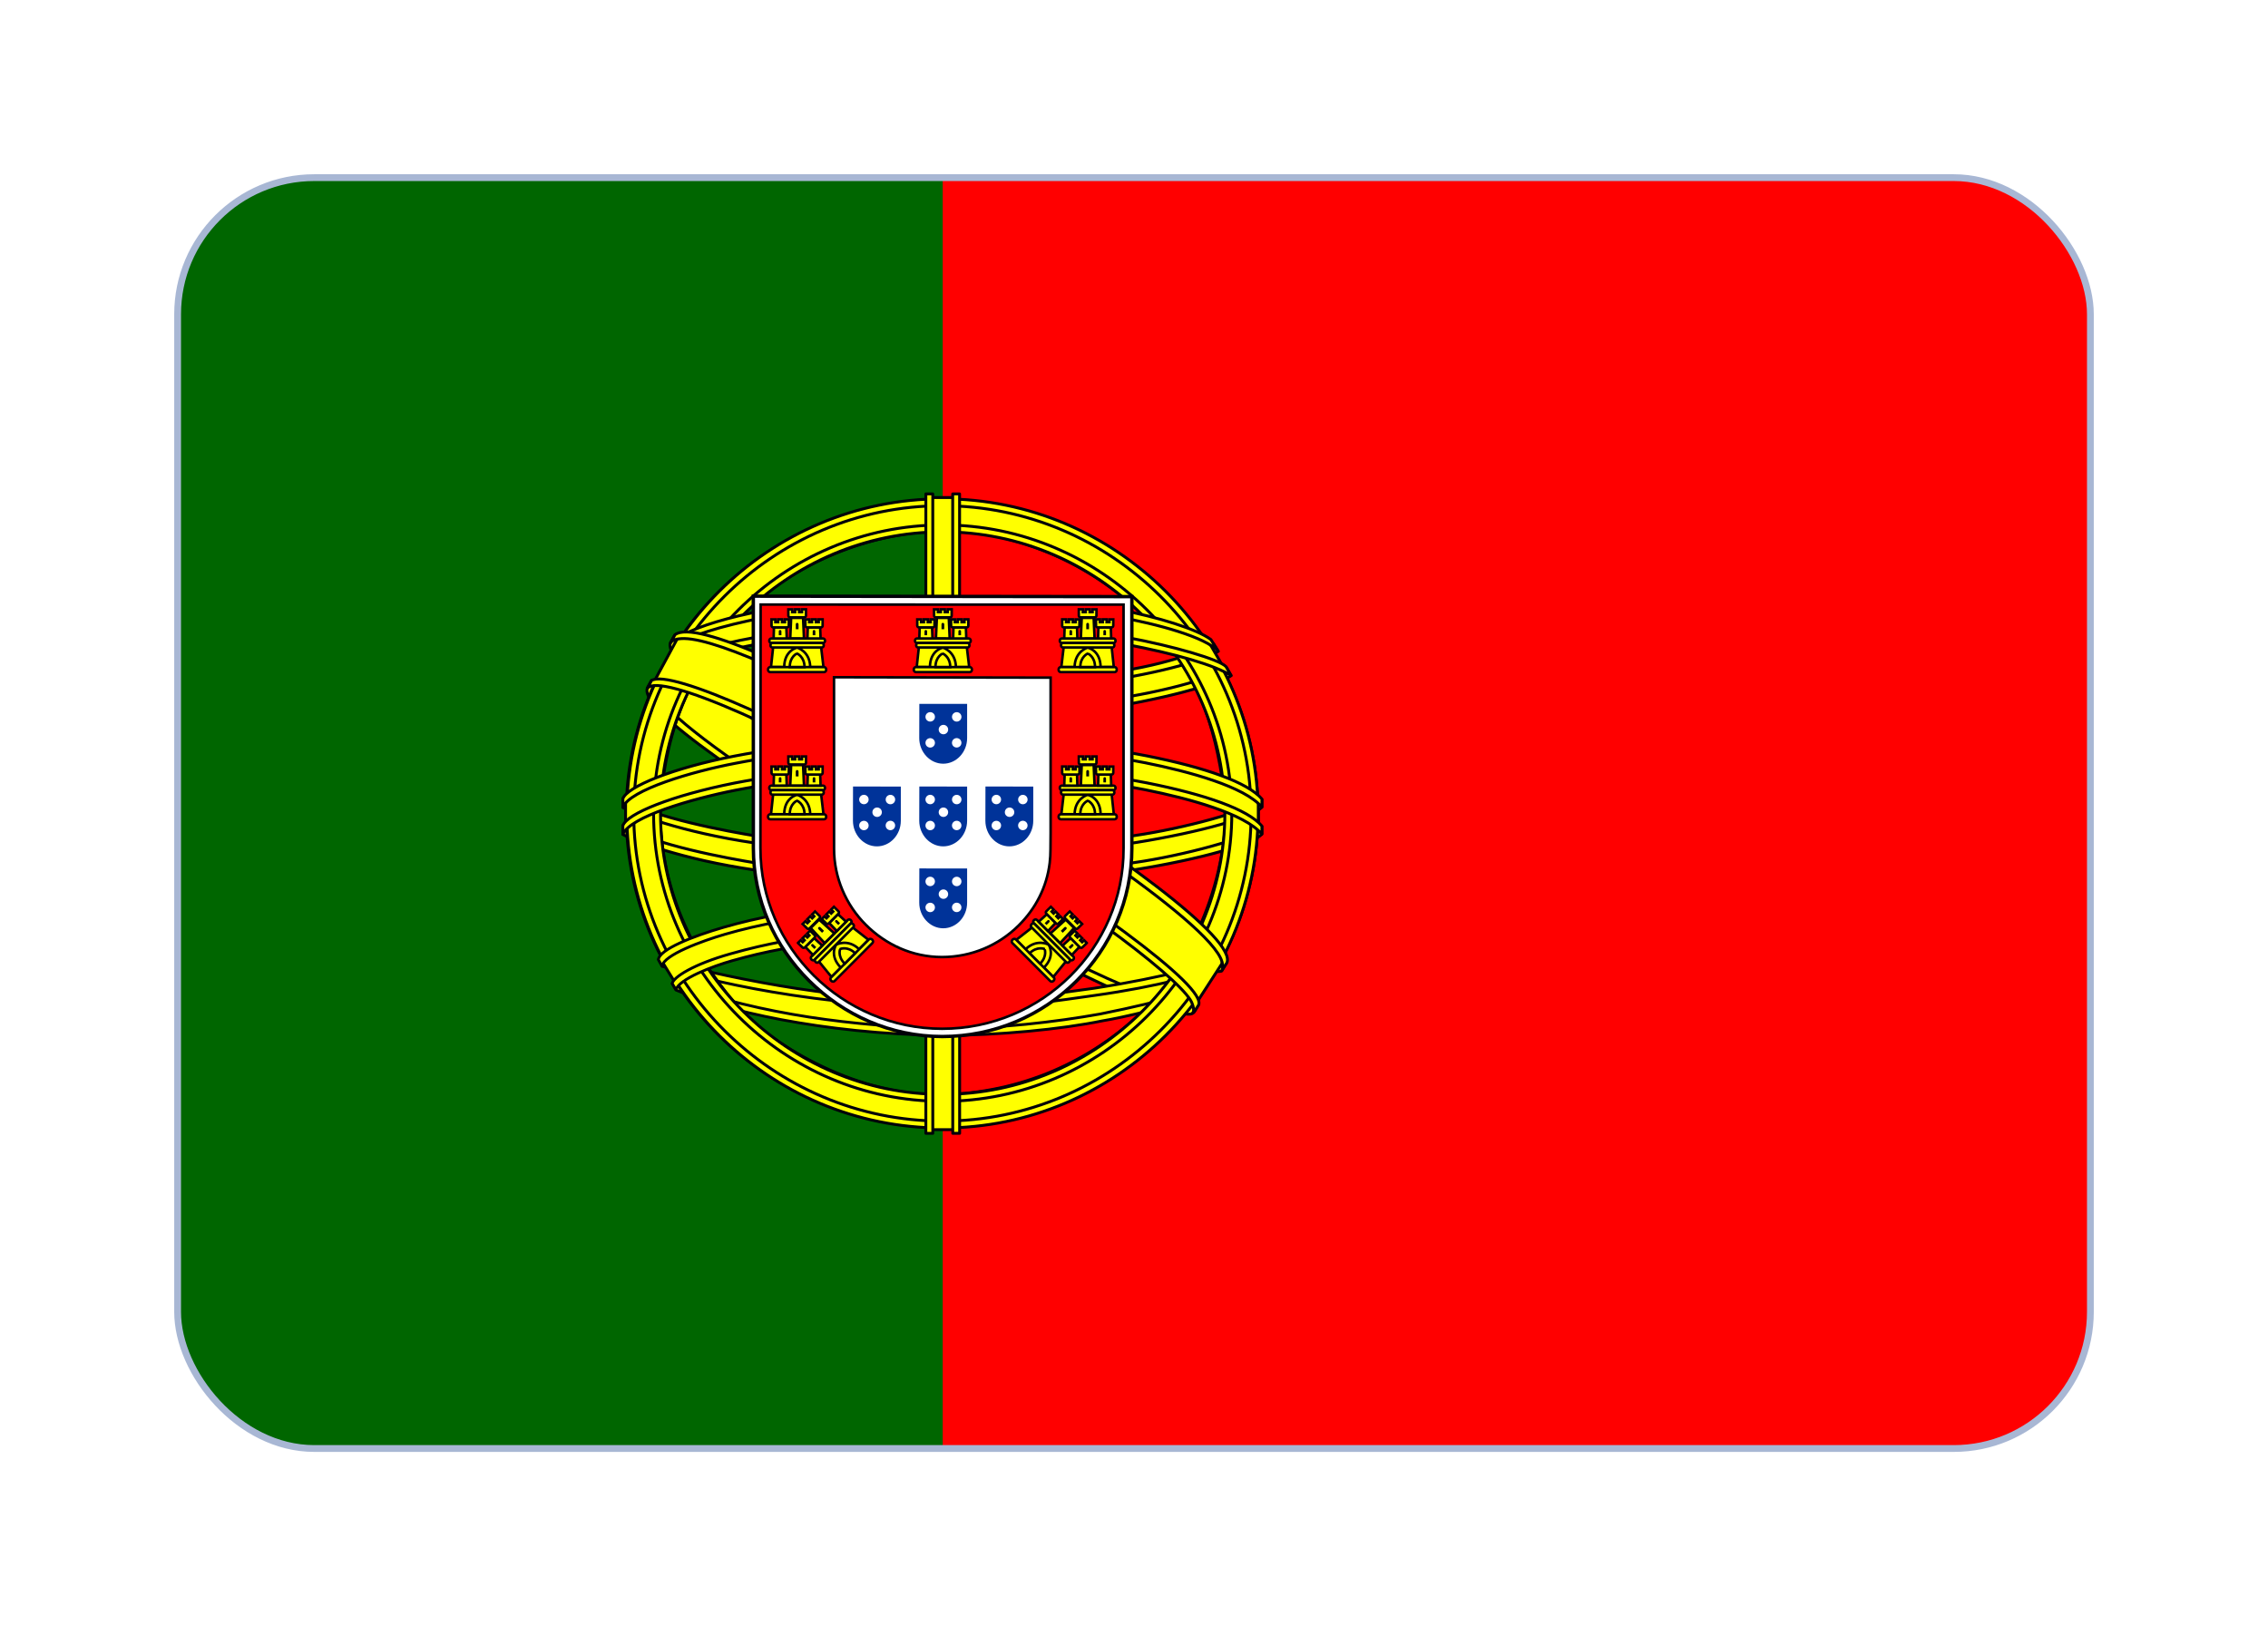 <svg width="166" height="119" viewBox="0 0 166 119" fill="none" xmlns="http://www.w3.org/2000/svg">
<g filter="url(#filter0_dd_41_2811)">
<g clip-path="url(#clip0_41_2811)">
<rect x="13" y="5" width="140" height="93" rx="10" fill="white"/>
<path d="M153 5H13V98H153V5Z" fill="#FF0000"/>
<path d="M69 5H13V98H69V5Z" fill="#006600"/>
<path fill-rule="evenodd" clip-rule="evenodd" d="M87.255 65.924C80.207 65.713 47.883 45.608 47.661 42.407L49.446 39.441C52.652 44.083 85.697 63.635 88.942 62.942L87.255 65.923" fill="#FFFF00"/>
<path d="M87.255 65.924C80.207 65.713 47.883 45.608 47.661 42.407L49.446 39.441C52.652 44.083 85.697 63.635 88.942 62.942L87.255 65.923" stroke="#000008" stroke-width="0.211" stroke-linecap="round" stroke-linejoin="round"/>
<path fill-rule="evenodd" clip-rule="evenodd" d="M49.071 39.038C48.438 40.734 57.506 46.319 68.415 52.931C79.324 59.542 88.73 63.627 89.427 63.041C89.47 62.965 89.77 62.45 89.743 62.455C89.612 62.651 89.294 62.713 88.798 62.57C85.85 61.723 78.163 58.207 68.644 52.455C59.124 46.702 50.842 41.401 49.554 39.149C49.465 38.993 49.401 38.708 49.414 38.486L49.383 38.486L49.109 38.963L49.071 39.038L49.071 39.038ZM87.421 66.017C87.302 66.233 87.079 66.24 86.656 66.194C84.019 65.903 76.018 62.027 66.551 56.38C55.536 49.809 46.438 43.822 47.425 42.258L47.694 41.785L47.746 41.801C46.859 44.453 65.701 55.188 66.81 55.872C77.713 62.602 86.904 66.533 87.717 65.511L87.421 66.018V66.018L87.421 66.017Z" fill="#FFFF00" stroke="#000008" stroke-width="0.211" stroke-linecap="round" stroke-linejoin="round"/>
<path fill-rule="evenodd" clip-rule="evenodd" d="M69.039 44.346C76.095 44.291 84.801 43.386 89.811 41.396L88.732 39.648C85.77 41.281 77.016 42.355 68.98 42.516C59.475 42.429 52.765 41.547 49.404 39.299L48.385 41.16C54.564 43.766 60.897 44.319 69.039 44.346Z" fill="#FFFF00" stroke="#000008" stroke-width="0.211" stroke-linecap="round" stroke-linejoin="round"/>
<path fill-rule="evenodd" clip-rule="evenodd" d="M90.103 41.435C89.93 41.71 86.663 42.833 81.849 43.661C78.585 44.157 74.328 44.581 69.015 44.586C63.967 44.591 59.844 44.233 56.722 43.811C51.669 43.022 49.061 41.923 48.097 41.535C48.189 41.353 48.248 41.224 48.337 41.054C51.112 42.155 53.733 42.819 56.802 43.29C59.903 43.708 63.977 44.071 69 44.066C74.288 44.061 78.499 43.605 81.744 43.124C86.68 42.331 89.376 41.31 89.755 40.836L90.103 41.435H90.103H90.103ZM89.155 39.663C88.62 40.091 85.954 41.033 81.264 41.78C78.134 42.227 74.154 42.627 69.069 42.632C64.238 42.636 60.291 42.312 57.289 41.876C52.526 41.256 49.991 40.138 49.077 39.812C49.168 39.655 49.26 39.5 49.355 39.344C50.067 39.701 52.513 40.69 57.342 41.372C60.309 41.791 64.262 42.104 69.069 42.099C74.13 42.094 78.065 41.686 81.175 41.241C85.89 40.595 88.427 39.394 88.812 39.093L89.156 39.663L89.155 39.663Z" fill="#FFFF00" stroke="#000008" stroke-width="0.211" stroke-linecap="round" stroke-linejoin="round"/>
<path fill-rule="evenodd" clip-rule="evenodd" d="M45.872 52.816C50.212 55.142 59.85 56.314 68.971 56.395C77.275 56.408 88.094 55.115 92.14 52.979L92.028 50.651C90.763 52.622 79.169 54.513 68.88 54.435C58.592 54.358 49.038 52.775 45.853 50.725L45.872 52.816" fill="#FFFF00"/>
<path d="M45.872 52.816C50.212 55.142 59.85 56.314 68.971 56.395C77.275 56.408 88.094 55.115 92.14 52.979L92.029 50.651C90.763 52.622 79.169 54.513 68.88 54.435C58.592 54.358 49.038 52.775 45.853 50.725L45.872 52.816" stroke="#000008" stroke-width="0.211" stroke-linecap="round" stroke-linejoin="round"/>
<path fill-rule="evenodd" clip-rule="evenodd" d="M92.361 52.481L92.361 53.036C91.753 53.761 87.94 54.856 83.159 55.627C79.52 56.183 74.776 56.602 68.864 56.602C63.248 56.602 58.77 56.203 55.297 55.672C49.806 54.875 46.295 53.48 45.59 53.064L45.593 52.416C47.71 53.819 53.447 54.845 55.374 55.159C58.824 55.687 63.276 56.083 68.864 56.083C74.748 56.083 79.466 55.666 83.081 55.114C86.512 54.62 91.398 53.336 92.36 52.481L92.361 52.481ZM92.363 50.507L92.363 51.062C91.755 51.786 87.942 52.881 83.161 53.652C79.522 54.208 74.778 54.627 68.867 54.627C63.251 54.627 58.772 54.228 55.299 53.697C49.809 52.901 46.297 51.505 45.592 51.089L45.595 50.441C47.713 51.844 53.45 52.87 55.376 53.184C58.826 53.712 63.278 54.108 68.867 54.108C74.75 54.108 79.468 53.692 83.084 53.139C86.514 52.645 91.401 51.361 92.363 50.506L92.363 50.507Z" fill="#FFFF00" stroke="#000008" stroke-width="0.211" stroke-linecap="round" stroke-linejoin="round"/>
<path fill-rule="evenodd" clip-rule="evenodd" d="M68.951 65.525C58.971 65.466 50.419 62.814 48.613 62.376L49.93 64.43C53.12 65.767 61.462 67.759 69.046 67.539C76.631 67.318 83.259 66.733 87.93 64.467L89.28 62.338C86.097 63.832 75.264 65.51 68.951 65.525Z" fill="#FFFF00" stroke="#000008" stroke-width="0.211" stroke-linecap="round" stroke-linejoin="round"/>
<path fill-rule="evenodd" clip-rule="evenodd" d="M88.436 63.99C88.238 64.292 88.036 64.591 87.831 64.881C85.627 65.655 82.156 66.467 80.691 66.704C77.699 67.319 73.07 67.772 68.961 67.775C60.12 67.646 52.883 65.921 49.478 64.45L49.204 63.979L49.248 63.909L49.714 64.089C55.769 66.247 62.569 67.108 69.01 67.263C73.103 67.277 77.199 66.796 80.512 66.205C85.592 65.191 87.646 64.427 88.276 64.08L88.436 63.99ZM89.607 62.066C89.612 62.072 89.617 62.078 89.622 62.084C89.474 62.334 89.321 62.588 89.165 62.843C87.99 63.261 84.801 64.191 80.144 64.84C77.076 65.256 75.169 65.66 69.066 65.778C57.629 65.488 50.224 63.26 48.465 62.71L48.204 62.212C54.832 63.936 61.603 65.139 69.066 65.262C74.65 65.144 77.025 64.734 80.068 64.321C85.498 63.479 88.234 62.589 89.055 62.331C89.045 62.317 89.032 62.301 89.019 62.285L89.608 62.066L89.607 62.066Z" fill="#FFFF00" stroke="#000008" stroke-width="0.203" stroke-linecap="round" stroke-linejoin="round"/>
<path fill-rule="evenodd" clip-rule="evenodd" d="M89.726 50.979C89.759 57.521 86.399 63.391 83.693 65.981C79.864 69.645 74.788 72.002 68.86 72.111C62.24 72.232 55.999 67.932 54.325 66.043C51.051 62.349 48.386 57.659 48.301 51.339C48.706 44.199 51.519 39.225 55.597 35.815C59.674 32.404 65.104 30.743 69.625 30.862C74.842 30.999 80.936 33.549 85.147 38.612C87.905 41.929 89.1 45.528 89.726 50.979ZM68.916 28.58C81.629 28.58 92.085 38.888 92.085 51.528C92.085 64.168 81.629 74.477 68.916 74.477C56.203 74.477 45.834 64.168 45.834 51.528C45.834 38.888 56.203 28.58 68.916 28.58Z" fill="#FFFF00" stroke="#000008" stroke-width="0.211" stroke-linecap="round" stroke-linejoin="round"/>
<path fill-rule="evenodd" clip-rule="evenodd" d="M68.978 28.502C81.703 28.502 92.081 38.844 92.081 51.524C92.081 64.204 81.703 74.546 68.978 74.546C56.254 74.546 45.876 64.204 45.876 51.524C45.876 38.844 56.254 28.502 68.978 28.502ZM46.384 51.524C46.384 63.907 56.59 74.04 68.978 74.04C81.368 74.04 91.573 63.907 91.573 51.524C91.573 39.141 81.368 29.008 68.978 29.008C56.59 29.008 46.384 39.141 46.384 51.524Z" fill="#FFFF00" stroke="#000008" stroke-width="0.211" stroke-linecap="round" stroke-linejoin="round"/>
<path fill-rule="evenodd" clip-rule="evenodd" d="M68.998 30.415C80.602 30.415 90.159 39.905 90.159 51.503C90.159 63.101 80.601 72.592 68.998 72.592C57.394 72.592 47.836 63.101 47.836 51.503C47.836 39.905 57.394 30.415 68.998 30.415ZM48.344 51.503C48.344 62.822 57.673 72.085 68.998 72.085C80.323 72.085 89.651 62.822 89.651 51.503C89.651 40.184 80.323 30.921 68.998 30.921C57.673 30.921 48.344 40.184 48.344 51.503Z" fill="#FFFF00" stroke="#000008" stroke-width="0.211" stroke-linecap="round" stroke-linejoin="round"/>
<path fill-rule="evenodd" clip-rule="evenodd" d="M69.928 28.408H67.948L67.951 74.666H69.937L69.928 28.408Z" fill="#FFFF00" stroke="#000008" stroke-width="0.211" stroke-linecap="round" stroke-linejoin="round"/>
<path fill-rule="evenodd" clip-rule="evenodd" d="M69.73 28.145H70.234L70.238 74.935H69.734L69.73 28.145ZM67.765 28.145H68.272L68.273 74.936H67.765V28.145H67.765Z" fill="#FFFF00" stroke="#000008" stroke-width="0.211" stroke-linecap="round" stroke-linejoin="round"/>
<path fill-rule="evenodd" clip-rule="evenodd" d="M92.097 52.415V50.705L90.699 49.407L82.766 47.315L71.332 46.152L57.566 46.85L47.766 49.175L45.787 50.635V52.346L50.799 50.105L62.699 48.245H74.132L82.532 49.175L88.366 50.57L92.097 52.415Z" fill="#FFFF00" stroke="#000008" stroke-width="0.211" stroke-linecap="round" stroke-linejoin="round"/>
<path fill-rule="evenodd" clip-rule="evenodd" d="M68.988 47.959C74.444 47.949 79.738 48.474 83.936 49.289C88.269 50.152 91.318 51.231 92.361 52.444L92.36 53.044C91.103 51.535 86.999 50.429 83.839 49.797C79.672 48.989 74.414 48.468 68.988 48.478C63.262 48.488 57.931 49.029 53.825 49.827C50.53 50.478 46.136 51.773 45.588 53.049V52.424C45.889 51.54 49.161 50.22 53.751 49.304C57.888 48.501 63.229 47.969 68.988 47.959ZM68.99 45.984C74.446 45.975 79.74 46.5 83.939 47.314C88.272 48.178 91.321 49.257 92.363 50.469L92.362 51.07C91.105 49.561 87.002 48.455 83.841 47.823C79.674 47.015 74.416 46.493 68.99 46.504C63.265 46.514 57.959 47.055 53.853 47.852C50.673 48.453 46.1 49.798 45.59 51.075V50.449C45.891 49.575 49.229 48.208 53.753 47.33C57.89 46.526 63.231 45.995 68.99 45.984Z" fill="#FFFF00" stroke="#000008" stroke-width="0.211" stroke-linecap="round" stroke-linejoin="round"/>
<path fill-rule="evenodd" clip-rule="evenodd" d="M68.878 35.913C77.476 35.87 84.976 37.111 88.407 38.862L89.659 41.02C86.676 39.418 78.586 37.753 68.891 38.002C60.992 38.051 52.551 38.869 48.316 41.12L49.811 38.63C53.286 36.834 61.482 35.923 68.879 35.914" fill="#FFFF00"/>
<path d="M68.878 35.913C77.476 35.87 84.976 37.111 88.407 38.862L89.659 41.02C86.676 39.418 78.586 37.753 68.891 38.002C60.992 38.051 52.551 38.869 48.316 41.12L49.811 38.63C53.286 36.834 61.482 35.923 68.879 35.914" stroke="#000008" stroke-width="0.211" stroke-linecap="round" stroke-linejoin="round"/>
<path fill-rule="evenodd" clip-rule="evenodd" d="M68.993 37.694C73.897 37.681 78.635 37.957 82.404 38.634C85.913 39.285 89.26 40.262 89.739 40.787L90.11 41.441C88.946 40.684 86.05 39.84 82.331 39.138C78.596 38.438 73.861 38.206 68.984 38.219C63.449 38.2 59.149 38.491 55.458 39.133C51.555 39.86 48.847 40.9 48.179 41.394L48.542 40.703C49.84 40.044 51.9 39.248 55.361 38.627C59.178 37.932 63.524 37.724 68.993 37.694L68.993 37.694ZM68.991 35.722C73.684 35.709 78.317 35.97 81.929 36.617C84.778 37.169 87.596 38.032 88.627 38.8L89.17 39.659C88.247 38.637 84.775 37.669 81.709 37.127C78.125 36.511 73.684 36.267 68.99 36.228C64.065 36.242 59.514 36.542 55.982 37.183C52.612 37.822 50.438 38.578 49.518 39.169L49.995 38.452C51.264 37.785 53.316 37.174 55.899 36.674C59.457 36.028 64.037 35.735 68.991 35.722Z" fill="#FFFF00" stroke="#000008" stroke-width="0.211" stroke-linecap="round" stroke-linejoin="round"/>
<path fill-rule="evenodd" clip-rule="evenodd" d="M80.467 61.093C76.216 60.302 71.958 60.187 68.983 60.222C54.655 60.39 50.026 63.154 49.462 63.991L48.391 62.252C52.039 59.617 59.841 58.139 69.061 58.29C73.849 58.368 77.98 58.685 81.455 59.356L80.467 61.093" fill="#FFFF00"/>
<path d="M80.467 61.093C76.216 60.302 71.958 60.187 68.983 60.222C54.655 60.39 50.026 63.154 49.462 63.991L48.391 62.252C52.039 59.617 59.841 58.139 69.061 58.29C73.849 58.368 77.98 58.685 81.455 59.356L80.467 61.093" stroke="#000008" stroke-width="0.211" stroke-linecap="round" stroke-linejoin="round"/>
<path fill-rule="evenodd" clip-rule="evenodd" d="M68.902 59.977C72.888 60.036 76.8 60.2 80.576 60.902L80.303 61.383C76.796 60.738 73.057 60.491 68.916 60.511C63.628 60.47 58.279 60.962 53.623 62.294C52.153 62.701 49.721 63.642 49.473 64.42L49.201 63.973C49.279 63.514 50.749 62.559 53.498 61.79C58.831 60.268 63.82 60.012 68.902 59.977L68.902 59.977ZM69.083 57.978C73.213 58.055 77.477 58.246 81.622 59.064L81.338 59.565C77.594 58.824 74.018 58.577 69.107 58.502C63.803 58.512 58.175 58.889 53.059 60.371C51.407 60.85 48.556 61.887 48.462 62.707L48.19 62.227C48.251 61.482 50.719 60.509 52.94 59.866C58.095 58.372 63.737 57.988 69.083 57.978Z" fill="#FFFF00" stroke="#000008" stroke-width="0.203" stroke-linecap="round" stroke-linejoin="round"/>
<path fill-rule="evenodd" clip-rule="evenodd" d="M89.435 62.516L87.713 65.178L82.766 60.8L69.933 52.197L55.466 44.292L47.955 41.733L49.556 38.775L50.099 38.48L54.766 39.642L70.166 47.547L79.033 53.127L86.499 58.475L89.533 61.962L89.435 62.516Z" fill="#FFFF00" stroke="#000008" stroke-width="0.211" stroke-linecap="round" stroke-linejoin="round"/>
<path fill-rule="evenodd" clip-rule="evenodd" d="M47.684 41.802C49.002 40.912 58.684 45.21 68.814 51.296C78.918 57.4 88.572 64.298 87.701 65.589L87.414 66.038L87.282 66.141C87.311 66.121 87.456 65.944 87.268 65.466C86.838 64.054 79.989 58.609 68.626 51.773C57.549 45.191 48.317 41.224 47.394 42.358L47.684 41.802ZM89.787 62.478C90.62 60.838 81.64 54.098 70.506 47.535C59.117 41.102 50.908 37.316 49.408 38.445L49.075 39.049C49.072 39.083 49.087 39.008 49.158 38.954C49.43 38.717 49.882 38.733 50.086 38.729C52.668 38.768 60.042 42.149 70.388 48.059C74.921 50.69 89.537 60.031 89.482 62.658C89.486 62.883 89.501 62.93 89.415 63.042L89.787 62.478Z" fill="#FFFF00"/>
<path d="M89.787 62.478C90.62 60.838 81.64 54.098 70.506 47.535C59.117 41.102 50.908 37.316 49.408 38.445L49.075 39.049C49.072 39.083 49.087 39.008 49.158 38.954C49.43 38.717 49.882 38.733 50.086 38.729C52.668 38.768 60.042 42.149 70.388 48.059C74.921 50.69 89.537 60.031 89.482 62.658C89.486 62.883 89.501 62.93 89.415 63.042L89.787 62.478ZM89.787 62.478L89.787 62.478M47.684 41.802C49.002 40.912 58.684 45.21 68.814 51.296C78.918 57.4 88.572 64.298 87.701 65.589L87.414 66.038L87.282 66.141C87.311 66.121 87.456 65.944 87.268 65.466C86.838 64.054 79.989 58.609 68.626 51.773C57.549 45.191 48.317 41.224 47.394 42.358L47.684 41.802Z" stroke="#000008" stroke-width="0.211" stroke-linecap="round" stroke-linejoin="round"/>
<path d="M55.14 54.06C55.14 57.843 56.695 61.264 59.213 63.765C61.737 66.27 65.166 67.852 68.969 67.852C72.791 67.852 76.26 66.305 78.772 63.809C81.285 61.313 82.843 57.868 82.843 54.072H82.843V35.66L55.137 35.627L55.14 54.06L55.14 54.06Z" fill="white" stroke="#000008" stroke-width="0.247"/>
<path d="M55.658 54.085V54.096C55.658 57.713 57.161 61.007 59.572 63.398C61.988 65.794 65.315 67.283 68.955 67.283C72.614 67.283 75.934 65.805 78.34 63.418C80.745 61.031 82.236 57.737 82.237 54.108H82.236V36.245L55.673 36.241L55.657 54.085M76.896 41.589L76.897 52.956L76.887 54.158C76.887 54.475 76.868 54.836 76.831 55.143C76.615 56.94 75.786 58.506 74.557 59.725C73.119 61.151 71.134 62.036 68.946 62.036C66.77 62.036 64.83 61.121 63.386 59.688C61.904 58.219 61.046 56.204 61.046 54.12L61.043 41.56L76.895 41.589L76.896 41.589Z" fill="#FF0000"/>
<path d="M55.658 54.085V54.096C55.658 57.713 57.161 61.007 59.572 63.398C61.988 65.794 65.315 67.283 68.955 67.283C72.614 67.283 75.934 65.805 78.34 63.418C80.745 61.031 82.236 57.737 82.237 54.108H82.236V36.245L55.673 36.241L55.657 54.085M76.896 41.589L76.897 52.956L76.887 54.158C76.887 54.475 76.868 54.836 76.831 55.143C76.615 56.94 75.786 58.506 74.557 59.725C73.119 61.151 71.134 62.036 68.946 62.036C66.77 62.036 64.83 61.121 63.386 59.688C61.904 58.219 61.046 56.204 61.046 54.12L61.043 41.56L76.895 41.589L76.896 41.589Z" stroke="#000008" stroke-width="0.187"/>
<path d="M57.379 40.904C57.41 39.62 58.325 39.317 58.331 39.312C58.338 39.308 59.318 39.639 59.315 40.916L57.379 40.904Z" fill="#FFFF00"/>
<path d="M56.591 39.337L56.432 40.812L57.398 40.815C57.407 39.594 58.325 39.391 58.347 39.396C58.368 39.394 59.278 39.665 59.302 40.815H60.271L60.096 39.328L56.591 39.337L56.591 39.337Z" fill="#FFFF00" stroke="#000008" stroke-width="0.184"/>
<path d="M56.366 40.818H60.32C60.404 40.818 60.472 40.9 60.472 41.001C60.472 41.101 60.404 41.182 60.32 41.182H56.366C56.283 41.182 56.215 41.101 56.215 41.001C56.215 40.9 56.283 40.818 56.366 40.818Z" fill="#FFFF00" stroke="#000008" stroke-width="0.184"/>
<path d="M57.804 40.812C57.808 40.041 58.331 39.823 58.334 39.824C58.334 39.824 58.881 40.048 58.885 40.812H57.804Z" fill="#FFFF00" stroke="#000008" stroke-width="0.184"/>
<path d="M56.45 38.724H60.24C60.32 38.724 60.386 38.798 60.386 38.888C60.386 38.977 60.32 39.051 60.24 39.051H56.45C56.37 39.051 56.305 38.978 56.305 38.888C56.305 38.798 56.37 38.724 56.45 38.724Z" fill="#FFFF00" stroke="#000008" stroke-width="0.184"/>
<path d="M56.529 39.054H60.155C60.231 39.054 60.294 39.127 60.294 39.217C60.294 39.308 60.231 39.381 60.155 39.381H56.529C56.453 39.381 56.391 39.308 56.391 39.217C56.391 39.127 56.453 39.054 56.529 39.054Z" fill="#FFFF00" stroke="#000008" stroke-width="0.184"/>
<path d="M57.701 36.592L57.987 36.592V36.794H58.196V36.587L58.489 36.588V36.795H58.698V36.587H58.992L58.991 37.055C58.991 37.129 58.932 37.176 58.863 37.176H57.834C57.765 37.176 57.701 37.121 57.701 37.054L57.7 36.592L57.701 36.592Z" fill="#FFFF00" stroke="#000008" stroke-width="0.184"/>
<path d="M58.779 37.217L58.844 38.717L57.84 38.713L57.906 37.213L58.779 37.217Z" fill="#FFFF00" stroke="#000008" stroke-width="0.184"/>
<path d="M57.554 37.912L57.585 38.721L56.622 38.721L56.649 37.912L57.554 37.912Z" fill="#FFFF00" stroke="#000008" stroke-width="0.184"/>
<path d="M60.03 37.912L60.06 38.721L59.098 38.721L59.125 37.912L60.03 37.912Z" fill="#FFFF00" stroke="#000008" stroke-width="0.184"/>
<path d="M56.471 37.326L56.751 37.327V37.53H56.956V37.322L57.242 37.323V37.53H57.448V37.322L57.735 37.323L57.734 37.791C57.734 37.864 57.676 37.911 57.609 37.911H56.602C56.534 37.911 56.472 37.856 56.471 37.789L56.471 37.327L56.471 37.326Z" fill="#FFFF00" stroke="#000008" stroke-width="0.184"/>
<path d="M58.947 37.326L59.227 37.327V37.53H59.431V37.322L59.718 37.323V37.53H59.923V37.322L60.21 37.323L60.21 37.791C60.21 37.864 60.152 37.911 60.085 37.911H59.078C59.01 37.911 58.947 37.856 58.947 37.789L58.946 37.327L58.947 37.326Z" fill="#FFFF00" stroke="#000008" stroke-width="0.184"/>
<path d="M58.245 37.691C58.239 37.545 58.45 37.544 58.447 37.691V38.048H58.245L58.245 37.691Z" fill="#000008"/>
<path d="M57.001 38.21C57 38.069 57.196 38.066 57.194 38.21V38.486H57.001L57.001 38.21Z" fill="#000008"/>
<path d="M59.483 38.21C59.483 38.069 59.679 38.066 59.676 38.21V38.486H59.483L59.483 38.21Z" fill="#000008"/>
<path d="M57.379 51.674C57.41 50.39 58.325 50.086 58.331 50.082C58.338 50.077 59.318 50.409 59.315 51.685L57.379 51.674Z" fill="#FFFF00"/>
<path d="M56.591 50.107L56.432 51.582L57.398 51.584C57.407 50.364 58.325 50.161 58.347 50.165C58.368 50.164 59.278 50.435 59.302 51.584H60.271L60.096 50.098L56.591 50.106L56.591 50.107Z" fill="#FFFF00" stroke="#000008" stroke-width="0.184"/>
<path d="M56.366 51.588H60.32C60.404 51.588 60.472 51.67 60.472 51.77C60.472 51.87 60.404 51.952 60.32 51.952H56.366C56.283 51.952 56.215 51.87 56.215 51.77C56.215 51.67 56.283 51.588 56.366 51.588Z" fill="#FFFF00" stroke="#000008" stroke-width="0.184"/>
<path d="M57.804 51.581C57.808 50.811 58.331 50.593 58.334 50.593C58.334 50.593 58.881 50.818 58.885 51.581H57.804Z" fill="#FFFF00" stroke="#000008" stroke-width="0.184"/>
<path d="M56.45 49.493H60.24C60.32 49.493 60.386 49.567 60.386 49.657C60.386 49.747 60.32 49.821 60.24 49.821H56.45C56.37 49.821 56.305 49.747 56.305 49.657C56.305 49.567 56.37 49.493 56.45 49.493Z" fill="#FFFF00" stroke="#000008" stroke-width="0.184"/>
<path d="M56.529 49.823H60.155C60.231 49.823 60.294 49.897 60.294 49.987C60.294 50.077 60.231 50.151 60.155 50.151H56.529C56.453 50.151 56.391 50.077 56.391 49.987C56.391 49.897 56.453 49.823 56.529 49.823Z" fill="#FFFF00" stroke="#000008" stroke-width="0.184"/>
<path d="M57.701 47.361L57.987 47.361V47.564H58.196V47.357L58.489 47.358V47.564H58.698V47.357H58.992L58.991 47.825C58.991 47.898 58.932 47.946 58.863 47.946H57.834C57.765 47.946 57.701 47.891 57.701 47.823L57.7 47.361L57.701 47.361Z" fill="#FFFF00" stroke="#000008" stroke-width="0.184"/>
<path d="M58.779 47.986L58.844 49.486L57.84 49.483L57.906 47.982L58.779 47.986Z" fill="#FFFF00" stroke="#000008" stroke-width="0.184"/>
<path d="M57.554 48.682L57.585 49.49L56.622 49.491L56.649 48.682L57.554 48.682Z" fill="#FFFF00" stroke="#000008" stroke-width="0.184"/>
<path d="M60.03 48.682L60.06 49.49L59.098 49.491L59.125 48.682L60.03 48.682Z" fill="#FFFF00" stroke="#000008" stroke-width="0.184"/>
<path d="M56.471 48.096L56.751 48.096V48.299H56.956V48.092L57.242 48.093V48.299H57.448V48.092L57.735 48.092L57.734 48.56C57.734 48.633 57.676 48.681 57.609 48.681H56.602C56.534 48.681 56.472 48.626 56.471 48.559L56.471 48.096L56.471 48.096Z" fill="#FFFF00" stroke="#000008" stroke-width="0.184"/>
<path d="M58.947 48.096L59.227 48.096V48.299H59.431V48.092L59.718 48.093V48.299H59.923V48.092L60.21 48.092L60.21 48.56C60.21 48.633 60.152 48.681 60.085 48.681H59.078C59.01 48.681 58.947 48.626 58.947 48.559L58.946 48.096L58.947 48.096Z" fill="#FFFF00" stroke="#000008" stroke-width="0.184"/>
<path d="M58.245 48.461C58.239 48.315 58.45 48.313 58.447 48.461V48.818H58.245L58.245 48.461Z" fill="#000008"/>
<path d="M57.001 48.979C57 48.838 57.196 48.836 57.194 48.979V49.255H57.001L57.001 48.979Z" fill="#000008"/>
<path d="M59.483 48.979C59.483 48.838 59.679 48.836 59.676 48.979V49.255H59.483L59.483 48.979Z" fill="#000008"/>
<path d="M61.592 62.883C60.7 61.957 61.127 61.096 61.129 61.089C61.13 61.081 62.058 60.621 62.965 61.523L61.592 62.883Z" fill="#FFFF00"/>
<path d="M59.92 62.337L60.859 63.489L61.541 62.807C60.678 61.941 61.181 61.148 61.2 61.136C61.213 61.12 62.047 60.668 62.883 61.461L63.565 60.776L62.384 59.852L59.92 62.337L59.92 62.337Z" fill="#FFFF00" stroke="#000008" stroke-width="0.184"/>
<path d="M60.817 63.539L63.603 60.743C63.661 60.684 63.768 60.694 63.839 60.764C63.91 60.835 63.921 60.941 63.862 61L61.076 63.795C61.017 63.854 60.911 63.845 60.84 63.774C60.768 63.704 60.758 63.598 60.817 63.539Z" fill="#FFFF00" stroke="#000008" stroke-width="0.184"/>
<path d="M61.825 62.518C61.279 61.972 61.493 61.448 61.495 61.447C61.495 61.447 62.04 61.219 62.586 61.753L61.825 62.518Z" fill="#FFFF00" stroke="#000008" stroke-width="0.184"/>
<path d="M59.385 62.004L62.055 59.324C62.112 59.267 62.211 59.273 62.275 59.336C62.339 59.4 62.345 59.498 62.289 59.554L59.618 62.235C59.562 62.291 59.463 62.286 59.399 62.222C59.335 62.159 59.328 62.06 59.385 62.004Z" fill="#FFFF00" stroke="#000008" stroke-width="0.184"/>
<path d="M59.676 62.18L62.231 59.617C62.284 59.563 62.381 59.57 62.445 59.634C62.509 59.697 62.518 59.793 62.464 59.847L59.909 62.411C59.855 62.465 59.759 62.457 59.695 62.394C59.63 62.33 59.622 62.234 59.676 62.18Z" fill="#FFFF00" stroke="#000008" stroke-width="0.184"/>
<path d="M58.747 59.617L58.949 59.415L59.094 59.557L59.241 59.41L59.093 59.264L59.3 59.057L59.447 59.203L59.595 59.054L59.447 58.909L59.654 58.701L59.987 59.031C60.039 59.083 60.031 59.158 59.983 59.207L59.258 59.934C59.209 59.983 59.125 59.99 59.077 59.942L58.747 59.617L58.747 59.617Z" fill="#FFFF00" stroke="#000008" stroke-width="0.184"/>
<path d="M59.953 59.296L61.066 60.307L60.356 61.014L59.335 59.91L59.953 59.296Z" fill="#FFFF00" stroke="#000008" stroke-width="0.184"/>
<path d="M59.584 60.652L60.182 61.2L59.504 61.881L58.947 61.291L59.584 60.652Z" fill="#FFFF00" stroke="#000008" stroke-width="0.184"/>
<path d="M61.329 58.901L61.926 59.449L61.248 60.13L60.691 59.541L61.329 58.901Z" fill="#FFFF00" stroke="#000008" stroke-width="0.184"/>
<path d="M58.404 61.004L58.602 60.807L58.747 60.95L58.891 60.805L58.743 60.659L58.946 60.456L59.093 60.602L59.238 60.457L59.09 60.311L59.292 60.108L59.625 60.438C59.677 60.489 59.67 60.564 59.623 60.611L58.913 61.324C58.866 61.371 58.782 61.377 58.734 61.33L58.404 61.005L58.404 61.004Z" fill="#FFFF00" stroke="#000008" stroke-width="0.184"/>
<path d="M60.149 59.254L60.346 59.057L60.491 59.2L60.635 59.055L60.487 58.909L60.69 58.706L60.837 58.852L60.982 58.707L60.834 58.561L61.037 58.358L61.369 58.688C61.421 58.739 61.414 58.814 61.367 58.861L60.657 59.574C60.61 59.621 60.526 59.627 60.478 59.58L60.148 59.255L60.149 59.254Z" fill="#FFFF00" stroke="#000008" stroke-width="0.184"/>
<path d="M59.913 60.008C59.805 59.909 59.953 59.759 60.056 59.865L60.311 60.117L60.168 60.26L59.913 60.008Z" fill="#000008"/>
<path d="M59.407 61.252C59.306 61.153 59.442 61.012 59.543 61.116L59.74 61.31L59.604 61.447L59.407 61.252Z" fill="#000008"/>
<path d="M61.156 59.497C61.055 59.398 61.191 59.257 61.292 59.36L61.489 59.555L61.353 59.691L61.156 59.497Z" fill="#000008"/>
<path d="M68.044 40.904C68.075 39.62 68.99 39.317 68.996 39.312C69.003 39.308 69.983 39.639 69.98 40.916L68.044 40.904Z" fill="#FFFF00"/>
<path d="M67.256 39.337L67.097 40.812L68.063 40.815C68.072 39.594 68.99 39.391 69.012 39.396C69.033 39.394 69.943 39.665 69.967 40.815H70.936L70.761 39.328L67.256 39.337L67.256 39.337Z" fill="#FFFF00" stroke="#000008" stroke-width="0.184"/>
<path d="M67.031 40.818H70.985C71.069 40.818 71.137 40.9 71.137 41.001C71.137 41.101 71.069 41.182 70.985 41.182H67.031C66.948 41.182 66.88 41.101 66.88 41.001C66.88 40.9 66.948 40.818 67.031 40.818Z" fill="#FFFF00" stroke="#000008" stroke-width="0.184"/>
<path d="M68.469 40.812C68.473 40.041 68.997 39.823 68.999 39.824C68.999 39.824 69.546 40.048 69.55 40.812H68.469Z" fill="#FFFF00" stroke="#000008" stroke-width="0.184"/>
<path d="M67.115 38.724H70.906C70.985 38.724 71.051 38.798 71.051 38.888C71.051 38.977 70.985 39.051 70.906 39.051H67.115C67.035 39.051 66.97 38.978 66.97 38.888C66.97 38.798 67.035 38.724 67.115 38.724Z" fill="#FFFF00" stroke="#000008" stroke-width="0.184"/>
<path d="M67.195 39.054H70.82C70.896 39.054 70.959 39.127 70.959 39.217C70.959 39.308 70.896 39.381 70.82 39.381H67.195C67.118 39.381 67.056 39.308 67.056 39.217C67.056 39.127 67.118 39.054 67.195 39.054Z" fill="#FFFF00" stroke="#000008" stroke-width="0.184"/>
<path d="M68.366 36.592L68.652 36.592V36.794H68.861V36.587L69.154 36.588V36.795H69.363V36.587H69.657L69.656 37.055C69.656 37.129 69.597 37.176 69.528 37.176H68.499C68.43 37.176 68.366 37.121 68.366 37.054L68.365 36.592L68.366 36.592Z" fill="#FFFF00" stroke="#000008" stroke-width="0.184"/>
<path d="M69.444 37.217L69.509 38.717L68.505 38.713L68.571 37.213L69.444 37.217Z" fill="#FFFF00" stroke="#000008" stroke-width="0.184"/>
<path d="M68.219 37.912L68.25 38.721L67.287 38.721L67.314 37.912L68.219 37.912Z" fill="#FFFF00" stroke="#000008" stroke-width="0.184"/>
<path d="M70.695 37.912L70.725 38.721L69.763 38.721L69.79 37.912L70.695 37.912Z" fill="#FFFF00" stroke="#000008" stroke-width="0.184"/>
<path d="M67.136 37.326L67.416 37.327V37.53H67.621V37.322L67.908 37.323V37.53H68.113V37.322L68.4 37.323L68.399 37.791C68.399 37.864 68.341 37.911 68.274 37.911H67.267C67.199 37.911 67.137 37.856 67.136 37.789L67.136 37.327L67.136 37.326Z" fill="#FFFF00" stroke="#000008" stroke-width="0.184"/>
<path d="M69.612 37.326L69.891 37.327V37.53H70.096V37.322L70.383 37.323V37.53H70.588V37.322L70.875 37.323L70.875 37.791C70.875 37.864 70.817 37.911 70.75 37.911H69.743C69.675 37.911 69.612 37.856 69.612 37.789L69.611 37.327L69.612 37.326Z" fill="#FFFF00" stroke="#000008" stroke-width="0.184"/>
<path d="M68.91 37.691C68.904 37.545 69.115 37.544 69.112 37.691V38.048H68.91L68.91 37.691Z" fill="#000008"/>
<path d="M67.666 38.21C67.665 38.069 67.861 38.066 67.859 38.21V38.486H67.666L67.666 38.21Z" fill="#000008"/>
<path d="M70.148 38.21C70.148 38.069 70.344 38.066 70.341 38.21V38.486H70.148L70.148 38.21Z" fill="#000008"/>
<path d="M80.574 40.904C80.543 39.62 79.629 39.317 79.622 39.312C79.615 39.308 78.635 39.639 78.638 40.916L80.574 40.904Z" fill="#FFFF00"/>
<path d="M81.362 39.337L81.522 40.812L80.555 40.815C80.546 39.594 79.628 39.391 79.606 39.396C79.585 39.394 78.675 39.665 78.651 40.815H77.682L77.857 39.328L81.362 39.337L81.362 39.337Z" fill="#FFFF00" stroke="#000008" stroke-width="0.184"/>
<path d="M81.587 40.818H77.633C77.549 40.818 77.481 40.9 77.481 41.001C77.481 41.101 77.549 41.182 77.633 41.182H81.587C81.67 41.182 81.738 41.101 81.738 41.001C81.738 40.9 81.67 40.818 81.587 40.818Z" fill="#FFFF00" stroke="#000008" stroke-width="0.184"/>
<path d="M80.149 40.812C80.145 40.041 79.622 39.823 79.619 39.824C79.619 39.824 79.072 40.048 79.068 40.812H80.149Z" fill="#FFFF00" stroke="#000008" stroke-width="0.184"/>
<path d="M81.503 38.724H77.713C77.633 38.724 77.567 38.798 77.567 38.888C77.567 38.977 77.633 39.051 77.713 39.051H81.503C81.583 39.051 81.648 38.978 81.648 38.888C81.648 38.798 81.583 38.724 81.503 38.724Z" fill="#FFFF00" stroke="#000008" stroke-width="0.184"/>
<path d="M81.424 39.054H77.798C77.722 39.054 77.659 39.127 77.659 39.217C77.659 39.308 77.722 39.381 77.798 39.381H81.424C81.5 39.381 81.562 39.308 81.562 39.217C81.562 39.127 81.5 39.054 81.424 39.054Z" fill="#FFFF00" stroke="#000008" stroke-width="0.184"/>
<path d="M80.253 36.592L79.966 36.592V36.794H79.757V36.587L79.464 36.588V36.795H79.255V36.587H78.961L78.962 37.055C78.962 37.129 79.021 37.176 79.09 37.176H80.119C80.188 37.176 80.252 37.121 80.252 37.054L80.253 36.592L80.253 36.592Z" fill="#FFFF00" stroke="#000008" stroke-width="0.184"/>
<path d="M79.174 37.217L79.109 38.717L80.113 38.713L80.047 37.213L79.174 37.217Z" fill="#FFFF00" stroke="#000008" stroke-width="0.184"/>
<path d="M80.399 37.912L80.368 38.721L81.331 38.721L81.304 37.912L80.399 37.912Z" fill="#FFFF00" stroke="#000008" stroke-width="0.184"/>
<path d="M77.924 37.912L77.893 38.721L78.856 38.721L78.828 37.912L77.924 37.912Z" fill="#FFFF00" stroke="#000008" stroke-width="0.184"/>
<path d="M81.482 37.326L81.202 37.327V37.53H80.998V37.322L80.711 37.323V37.53H80.505V37.322L80.218 37.323L80.219 37.791C80.219 37.864 80.277 37.911 80.344 37.911H81.351C81.419 37.911 81.481 37.856 81.482 37.789L81.482 37.327L81.482 37.326Z" fill="#FFFF00" stroke="#000008" stroke-width="0.184"/>
<path d="M79.007 37.326L78.727 37.327V37.53H78.522V37.322L78.235 37.323V37.53H78.03V37.322L77.743 37.323L77.743 37.791C77.743 37.864 77.801 37.911 77.868 37.911H78.876C78.943 37.911 79.006 37.856 79.006 37.789L79.007 37.327L79.007 37.326Z" fill="#FFFF00" stroke="#000008" stroke-width="0.184"/>
<path d="M79.708 37.691C79.714 37.545 79.503 37.544 79.506 37.691V38.048H79.708L79.708 37.691Z" fill="#000008"/>
<path d="M80.952 38.21C80.953 38.069 80.757 38.066 80.759 38.21V38.486H80.952L80.952 38.21Z" fill="#000008"/>
<path d="M78.47 38.21C78.47 38.069 78.274 38.066 78.277 38.21V38.486H78.47L78.47 38.21Z" fill="#000008"/>
<path d="M80.574 51.674C80.543 50.391 79.629 50.087 79.622 50.082C79.615 50.078 78.635 50.409 78.638 51.686L80.574 51.674Z" fill="#FFFF00"/>
<path d="M81.363 50.107L81.522 51.582L80.556 51.584C80.547 50.364 79.629 50.161 79.607 50.165C79.586 50.164 78.676 50.435 78.652 51.584H77.683L77.858 50.098L81.363 50.106L81.363 50.107Z" fill="#FFFF00" stroke="#000008" stroke-width="0.184"/>
<path d="M81.587 51.588H77.633C77.549 51.588 77.481 51.67 77.481 51.77C77.481 51.87 77.549 51.952 77.633 51.952H81.587C81.67 51.952 81.738 51.87 81.738 51.77C81.738 51.67 81.67 51.588 81.587 51.588Z" fill="#FFFF00" stroke="#000008" stroke-width="0.184"/>
<path d="M80.149 51.581C80.145 50.811 79.622 50.593 79.619 50.593C79.619 50.593 79.072 50.818 79.068 51.581H80.149Z" fill="#FFFF00" stroke="#000008" stroke-width="0.184"/>
<path d="M81.503 49.493H77.713C77.633 49.493 77.567 49.567 77.567 49.657C77.567 49.747 77.633 49.821 77.713 49.821H81.503C81.583 49.821 81.648 49.747 81.648 49.657C81.648 49.567 81.583 49.493 81.503 49.493Z" fill="#FFFF00" stroke="#000008" stroke-width="0.184"/>
<path d="M81.424 49.823H77.798C77.722 49.823 77.659 49.897 77.659 49.987C77.659 50.077 77.722 50.151 77.798 50.151H81.424C81.5 50.151 81.562 50.077 81.562 49.987C81.562 49.897 81.5 49.823 81.424 49.823Z" fill="#FFFF00" stroke="#000008" stroke-width="0.184"/>
<path d="M80.253 47.361L79.966 47.361V47.564H79.757V47.357L79.464 47.358V47.564H79.255V47.357H78.961L78.962 47.825C78.962 47.898 79.021 47.946 79.09 47.946H80.119C80.188 47.946 80.252 47.891 80.252 47.823L80.253 47.361L80.253 47.361Z" fill="#FFFF00" stroke="#000008" stroke-width="0.184"/>
<path d="M79.175 47.986L79.11 49.486L80.114 49.483L80.048 47.982L79.175 47.986Z" fill="#FFFF00" stroke="#000008" stroke-width="0.184"/>
<path d="M80.399 48.682L80.368 49.49L81.331 49.491L81.304 48.682L80.399 48.682Z" fill="#FFFF00" stroke="#000008" stroke-width="0.184"/>
<path d="M77.924 48.682L77.894 49.49L78.856 49.491L78.829 48.682L77.924 48.682Z" fill="#FFFF00" stroke="#000008" stroke-width="0.184"/>
<path d="M81.482 48.096L81.202 48.096V48.299H80.998V48.092L80.711 48.093V48.299H80.505V48.092L80.218 48.092L80.219 48.56C80.219 48.633 80.277 48.681 80.344 48.681H81.351C81.419 48.681 81.481 48.626 81.482 48.559L81.482 48.096L81.482 48.096Z" fill="#FFFF00" stroke="#000008" stroke-width="0.184"/>
<path d="M79.007 48.096L78.727 48.096V48.299H78.522V48.092L78.235 48.093V48.299H78.03V48.092L77.743 48.092L77.743 48.56C77.743 48.633 77.801 48.681 77.868 48.681H78.876C78.943 48.681 79.006 48.626 79.006 48.559L79.007 48.096L79.007 48.096Z" fill="#FFFF00" stroke="#000008" stroke-width="0.184"/>
<path d="M79.709 48.461C79.715 48.315 79.504 48.313 79.507 48.461V48.818H79.709L79.709 48.461Z" fill="#000008"/>
<path d="M80.952 48.979C80.953 48.838 80.757 48.836 80.759 48.979V49.255H80.952L80.952 48.979Z" fill="#000008"/>
<path d="M78.47 48.979C78.47 48.838 78.274 48.836 78.277 48.979V49.255H78.47L78.47 48.979Z" fill="#000008"/>
<path d="M76.359 62.883C77.251 61.957 76.824 61.096 76.822 61.089C76.821 61.081 75.894 60.621 74.987 61.523L76.359 62.883Z" fill="#FFFF00"/>
<path d="M78.031 62.337L77.092 63.489L76.41 62.807C77.273 61.941 76.77 61.148 76.752 61.136C76.738 61.12 75.904 60.668 75.068 61.461L74.386 60.776L75.567 59.852L78.031 62.337L78.031 62.337Z" fill="#FFFF00" stroke="#000008" stroke-width="0.184"/>
<path d="M77.135 63.539L74.348 60.743C74.29 60.684 74.183 60.694 74.112 60.764C74.041 60.835 74.031 60.941 74.089 61L76.875 63.795C76.934 63.854 77.04 63.845 77.111 63.774C77.183 63.704 77.193 63.598 77.135 63.539Z" fill="#FFFF00" stroke="#000008" stroke-width="0.184"/>
<path d="M76.127 62.518C76.672 61.972 76.459 61.448 76.456 61.447C76.456 61.447 75.911 61.219 75.365 61.753L76.127 62.518Z" fill="#FFFF00" stroke="#000008" stroke-width="0.184"/>
<path d="M78.567 62.004L75.896 59.324C75.84 59.267 75.741 59.273 75.677 59.336C75.613 59.4 75.606 59.498 75.662 59.554L78.333 62.235C78.389 62.291 78.488 62.286 78.552 62.222C78.616 62.159 78.623 62.06 78.567 62.004Z" fill="#FFFF00" stroke="#000008" stroke-width="0.184"/>
<path d="M78.275 62.18L75.721 59.617C75.667 59.563 75.57 59.57 75.506 59.634C75.442 59.697 75.434 59.793 75.487 59.847L78.042 62.411C78.096 62.465 78.192 62.457 78.257 62.394C78.321 62.33 78.329 62.234 78.275 62.18Z" fill="#FFFF00" stroke="#000008" stroke-width="0.184"/>
<path d="M79.204 59.617L79.002 59.415L78.858 59.557L78.71 59.41L78.858 59.264L78.651 59.057L78.504 59.203L78.356 59.054L78.504 58.909L78.297 58.701L77.964 59.031C77.912 59.083 77.92 59.158 77.968 59.207L78.693 59.934C78.742 59.983 78.826 59.99 78.874 59.942L79.204 59.617L79.204 59.617Z" fill="#FFFF00" stroke="#000008" stroke-width="0.184"/>
<path d="M77.998 59.296L76.885 60.307L77.595 61.014L78.616 59.91L77.998 59.296Z" fill="#FFFF00" stroke="#000008" stroke-width="0.184"/>
<path d="M78.367 60.652L77.769 61.2L78.447 61.881L79.004 61.291L78.367 60.652Z" fill="#FFFF00" stroke="#000008" stroke-width="0.184"/>
<path d="M76.623 58.901L76.025 59.449L76.703 60.13L77.26 59.541L76.623 58.901Z" fill="#FFFF00" stroke="#000008" stroke-width="0.184"/>
<path d="M79.547 61.004L79.349 60.807L79.205 60.95L79.06 60.805L79.208 60.659L79.005 60.456L78.858 60.602L78.714 60.457L78.861 60.311L78.659 60.108L78.326 60.438C78.274 60.489 78.281 60.564 78.328 60.611L79.038 61.324C79.086 61.371 79.169 61.377 79.217 61.33L79.547 61.005L79.547 61.004Z" fill="#FFFF00" stroke="#000008" stroke-width="0.184"/>
<path d="M77.803 59.254L77.605 59.057L77.46 59.2L77.316 59.055L77.464 58.909L77.261 58.706L77.114 58.852L76.969 58.707L77.117 58.561L76.915 58.358L76.582 58.688C76.53 58.739 76.537 58.814 76.584 58.861L77.294 59.574C77.341 59.621 77.425 59.627 77.473 59.58L77.803 59.255L77.803 59.254Z" fill="#FFFF00" stroke="#000008" stroke-width="0.184"/>
<path d="M78.038 60.008C78.146 59.909 77.999 59.759 77.895 59.865L77.641 60.117L77.783 60.26L78.038 60.008Z" fill="#000008"/>
<path d="M78.544 61.252C78.645 61.153 78.509 61.012 78.408 61.116L78.211 61.31L78.347 61.447L78.544 61.252Z" fill="#000008"/>
<path d="M76.795 59.497C76.896 59.398 76.76 59.257 76.659 59.36L76.462 59.555L76.598 59.691L76.795 59.497Z" fill="#000008"/>
<path d="M67.281 52.059V52.06C67.281 52.574 67.48 53.043 67.797 53.383C68.116 53.724 68.555 53.936 69.035 53.936C69.517 53.936 69.955 53.725 70.272 53.386C70.589 53.047 70.786 52.578 70.786 52.062V49.559L67.288 49.556L67.281 52.059Z" fill="#003399"/>
<path d="M68.084 50.853C68.275 50.853 68.431 50.698 68.431 50.508C68.431 50.317 68.275 50.162 68.084 50.162C67.892 50.162 67.737 50.317 67.737 50.508C67.737 50.698 67.892 50.853 68.084 50.853Z" fill="white"/>
<path d="M70.025 50.855C70.216 50.855 70.371 50.7 70.371 50.51C70.371 50.319 70.216 50.164 70.025 50.164C69.833 50.164 69.678 50.319 69.678 50.51C69.678 50.7 69.833 50.855 70.025 50.855Z" fill="white"/>
<path d="M69.052 51.783C69.243 51.783 69.398 51.629 69.398 51.438C69.398 51.247 69.243 51.092 69.052 51.092C68.86 51.092 68.705 51.247 68.705 51.438C68.705 51.629 68.86 51.783 69.052 51.783Z" fill="white"/>
<path d="M68.084 52.755C68.275 52.755 68.431 52.601 68.431 52.41C68.431 52.219 68.275 52.065 68.084 52.065C67.892 52.065 67.737 52.219 67.737 52.41C67.737 52.601 67.892 52.755 68.084 52.755Z" fill="white"/>
<path d="M70.022 52.753C70.214 52.753 70.369 52.598 70.369 52.407C70.369 52.217 70.214 52.062 70.022 52.062C69.831 52.062 69.676 52.217 69.676 52.407C69.676 52.598 69.831 52.753 70.022 52.753Z" fill="white"/>
<path d="M67.281 46.01V46.011C67.281 46.526 67.48 46.994 67.797 47.334C68.116 47.675 68.555 47.887 69.035 47.887C69.517 47.887 69.955 47.676 70.272 47.337C70.589 46.998 70.786 46.53 70.786 46.013V43.51L67.288 43.507L67.281 46.01Z" fill="#003399"/>
<path d="M68.084 44.804C68.275 44.804 68.431 44.65 68.431 44.459C68.431 44.268 68.275 44.113 68.084 44.113C67.892 44.113 67.737 44.268 67.737 44.459C67.737 44.65 67.892 44.804 68.084 44.804Z" fill="white"/>
<path d="M70.025 44.806C70.216 44.806 70.371 44.651 70.371 44.461C70.371 44.27 70.216 44.115 70.025 44.115C69.833 44.115 69.678 44.27 69.678 44.461C69.678 44.651 69.833 44.806 70.025 44.806Z" fill="white"/>
<path d="M69.052 45.734C69.243 45.734 69.398 45.58 69.398 45.389C69.398 45.198 69.243 45.044 69.052 45.044C68.86 45.044 68.705 45.198 68.705 45.389C68.705 45.58 68.86 45.734 69.052 45.734Z" fill="white"/>
<path d="M68.084 46.707C68.275 46.707 68.431 46.552 68.431 46.361C68.431 46.17 68.275 46.016 68.084 46.016C67.892 46.016 67.737 46.17 67.737 46.361C67.737 46.552 67.892 46.707 68.084 46.707Z" fill="white"/>
<path d="M70.022 46.704C70.214 46.704 70.369 46.55 70.369 46.359C70.369 46.168 70.214 46.013 70.022 46.013C69.831 46.013 69.676 46.168 69.676 46.359C69.676 46.55 69.831 46.704 70.022 46.704Z" fill="white"/>
<path d="M62.429 52.059V52.06C62.429 52.574 62.627 53.043 62.945 53.383C63.264 53.724 63.702 53.936 64.182 53.936C64.664 53.936 65.102 53.725 65.419 53.386C65.736 53.047 65.933 52.578 65.933 52.062V49.559L62.435 49.556L62.429 52.059Z" fill="#003399"/>
<path d="M63.231 50.853C63.423 50.853 63.578 50.698 63.578 50.508C63.578 50.317 63.423 50.162 63.231 50.162C63.04 50.162 62.885 50.317 62.885 50.508C62.885 50.698 63.04 50.853 63.231 50.853Z" fill="white"/>
<path d="M65.172 50.855C65.363 50.855 65.519 50.7 65.519 50.51C65.519 50.319 65.363 50.164 65.172 50.164C64.98 50.164 64.825 50.319 64.825 50.51C64.825 50.7 64.98 50.855 65.172 50.855Z" fill="white"/>
<path d="M64.199 51.783C64.391 51.783 64.546 51.629 64.546 51.438C64.546 51.247 64.391 51.092 64.199 51.092C64.008 51.092 63.852 51.247 63.852 51.438C63.852 51.629 64.008 51.783 64.199 51.783Z" fill="white"/>
<path d="M63.231 52.755C63.423 52.755 63.578 52.601 63.578 52.41C63.578 52.219 63.423 52.065 63.231 52.065C63.04 52.065 62.885 52.219 62.885 52.41C62.885 52.601 63.04 52.755 63.231 52.755Z" fill="white"/>
<path d="M65.17 52.753C65.362 52.753 65.517 52.598 65.517 52.407C65.517 52.217 65.362 52.062 65.17 52.062C64.978 52.062 64.823 52.217 64.823 52.407C64.823 52.598 64.978 52.753 65.17 52.753Z" fill="white"/>
<path d="M72.122 52.059V52.06C72.122 52.574 72.32 53.043 72.638 53.383C72.957 53.724 73.395 53.936 73.875 53.936C74.358 53.936 74.796 53.725 75.113 53.386C75.43 53.047 75.627 52.578 75.627 52.062V49.559L72.128 49.556L72.122 52.059Z" fill="#003399"/>
<path d="M72.925 50.853C73.116 50.853 73.272 50.698 73.272 50.508C73.272 50.317 73.116 50.162 72.925 50.162C72.733 50.162 72.578 50.317 72.578 50.508C72.578 50.698 72.733 50.853 72.925 50.853Z" fill="white"/>
<path d="M74.865 50.855C75.057 50.855 75.212 50.7 75.212 50.51C75.212 50.319 75.057 50.164 74.865 50.164C74.674 50.164 74.519 50.319 74.519 50.51C74.519 50.7 74.674 50.855 74.865 50.855Z" fill="white"/>
<path d="M73.893 51.783C74.084 51.783 74.239 51.629 74.239 51.438C74.239 51.247 74.084 51.092 73.893 51.092C73.701 51.092 73.546 51.247 73.546 51.438C73.546 51.629 73.701 51.783 73.893 51.783Z" fill="white"/>
<path d="M72.925 52.755C73.116 52.755 73.272 52.601 73.272 52.41C73.272 52.219 73.116 52.065 72.925 52.065C72.733 52.065 72.578 52.219 72.578 52.41C72.578 52.601 72.733 52.755 72.925 52.755Z" fill="white"/>
<path d="M74.863 52.753C75.055 52.753 75.21 52.598 75.21 52.407C75.21 52.217 75.055 52.062 74.863 52.062C74.672 52.062 74.517 52.217 74.517 52.407C74.517 52.598 74.672 52.753 74.863 52.753Z" fill="white"/>
<path d="M67.281 58.054V58.055C67.281 58.569 67.48 59.038 67.797 59.378C68.116 59.719 68.555 59.931 69.035 59.931C69.517 59.931 69.955 59.72 70.272 59.381C70.589 59.042 70.786 58.574 70.786 58.057V55.554L67.288 55.551L67.281 58.054Z" fill="#003399"/>
<path d="M68.084 56.848C68.275 56.848 68.431 56.694 68.431 56.503C68.431 56.312 68.275 56.157 68.084 56.157C67.892 56.157 67.737 56.312 67.737 56.503C67.737 56.694 67.892 56.848 68.084 56.848Z" fill="white"/>
<path d="M70.025 56.85C70.216 56.85 70.371 56.696 70.371 56.505C70.371 56.314 70.216 56.159 70.025 56.159C69.833 56.159 69.678 56.314 69.678 56.505C69.678 56.696 69.833 56.85 70.025 56.85Z" fill="white"/>
<path d="M69.052 57.778C69.243 57.778 69.398 57.624 69.398 57.433C69.398 57.242 69.243 57.087 69.052 57.087C68.86 57.087 68.705 57.242 68.705 57.433C68.705 57.624 68.86 57.778 69.052 57.778Z" fill="white"/>
<path d="M68.084 58.751C68.275 58.751 68.431 58.596 68.431 58.405C68.431 58.214 68.275 58.06 68.084 58.06C67.892 58.06 67.737 58.214 67.737 58.405C67.737 58.596 67.892 58.751 68.084 58.751Z" fill="white"/>
<path d="M70.022 58.748C70.214 58.748 70.369 58.593 70.369 58.403C70.369 58.212 70.214 58.057 70.022 58.057C69.831 58.057 69.676 58.212 69.676 58.403C69.676 58.593 69.831 58.748 70.022 58.748Z" fill="white"/>
</g>
<rect x="13" y="5" width="140" height="93" rx="10" stroke="#A8B7D4" stroke-width="0.498" stroke-linejoin="round"/>
</g>
<defs>
<filter id="filter0_dd_41_2811" x="0.751" y="0.751" width="164.498" height="117.498" filterUnits="userSpaceOnUse" color-interpolation-filters="sRGB">
<feFlood flood-opacity="0" result="BackgroundImageFix"/>
<feColorMatrix in="SourceAlpha" type="matrix" values="0 0 0 0 0 0 0 0 0 0 0 0 0 0 0 0 0 0 127 0" result="hardAlpha"/>
<feOffset dy="8"/>
<feGaussianBlur stdDeviation="6"/>
<feComposite in2="hardAlpha" operator="out"/>
<feColorMatrix type="matrix" values="0 0 0 0 0.259 0 0 0 0 0.278 0 0 0 0 0.298 0 0 0 0.08 0"/>
<feBlend mode="normal" in2="BackgroundImageFix" result="effect1_dropShadow_41_2811"/>
<feColorMatrix in="SourceAlpha" type="matrix" values="0 0 0 0 0 0 0 0 0 0 0 0 0 0 0 0 0 0 127 0" result="hardAlpha"/>
<feOffset/>
<feGaussianBlur stdDeviation="0.5"/>
<feComposite in2="hardAlpha" operator="out"/>
<feColorMatrix type="matrix" values="0 0 0 0 0.259 0 0 0 0 0.278 0 0 0 0 0.298 0 0 0 0.32 0"/>
<feBlend mode="normal" in2="effect1_dropShadow_41_2811" result="effect2_dropShadow_41_2811"/>
<feBlend mode="normal" in="SourceGraphic" in2="effect2_dropShadow_41_2811" result="shape"/>
</filter>
<clipPath id="clip0_41_2811">
<rect x="13" y="5" width="140" height="93" rx="10" fill="white"/>
</clipPath>
</defs>
</svg>
